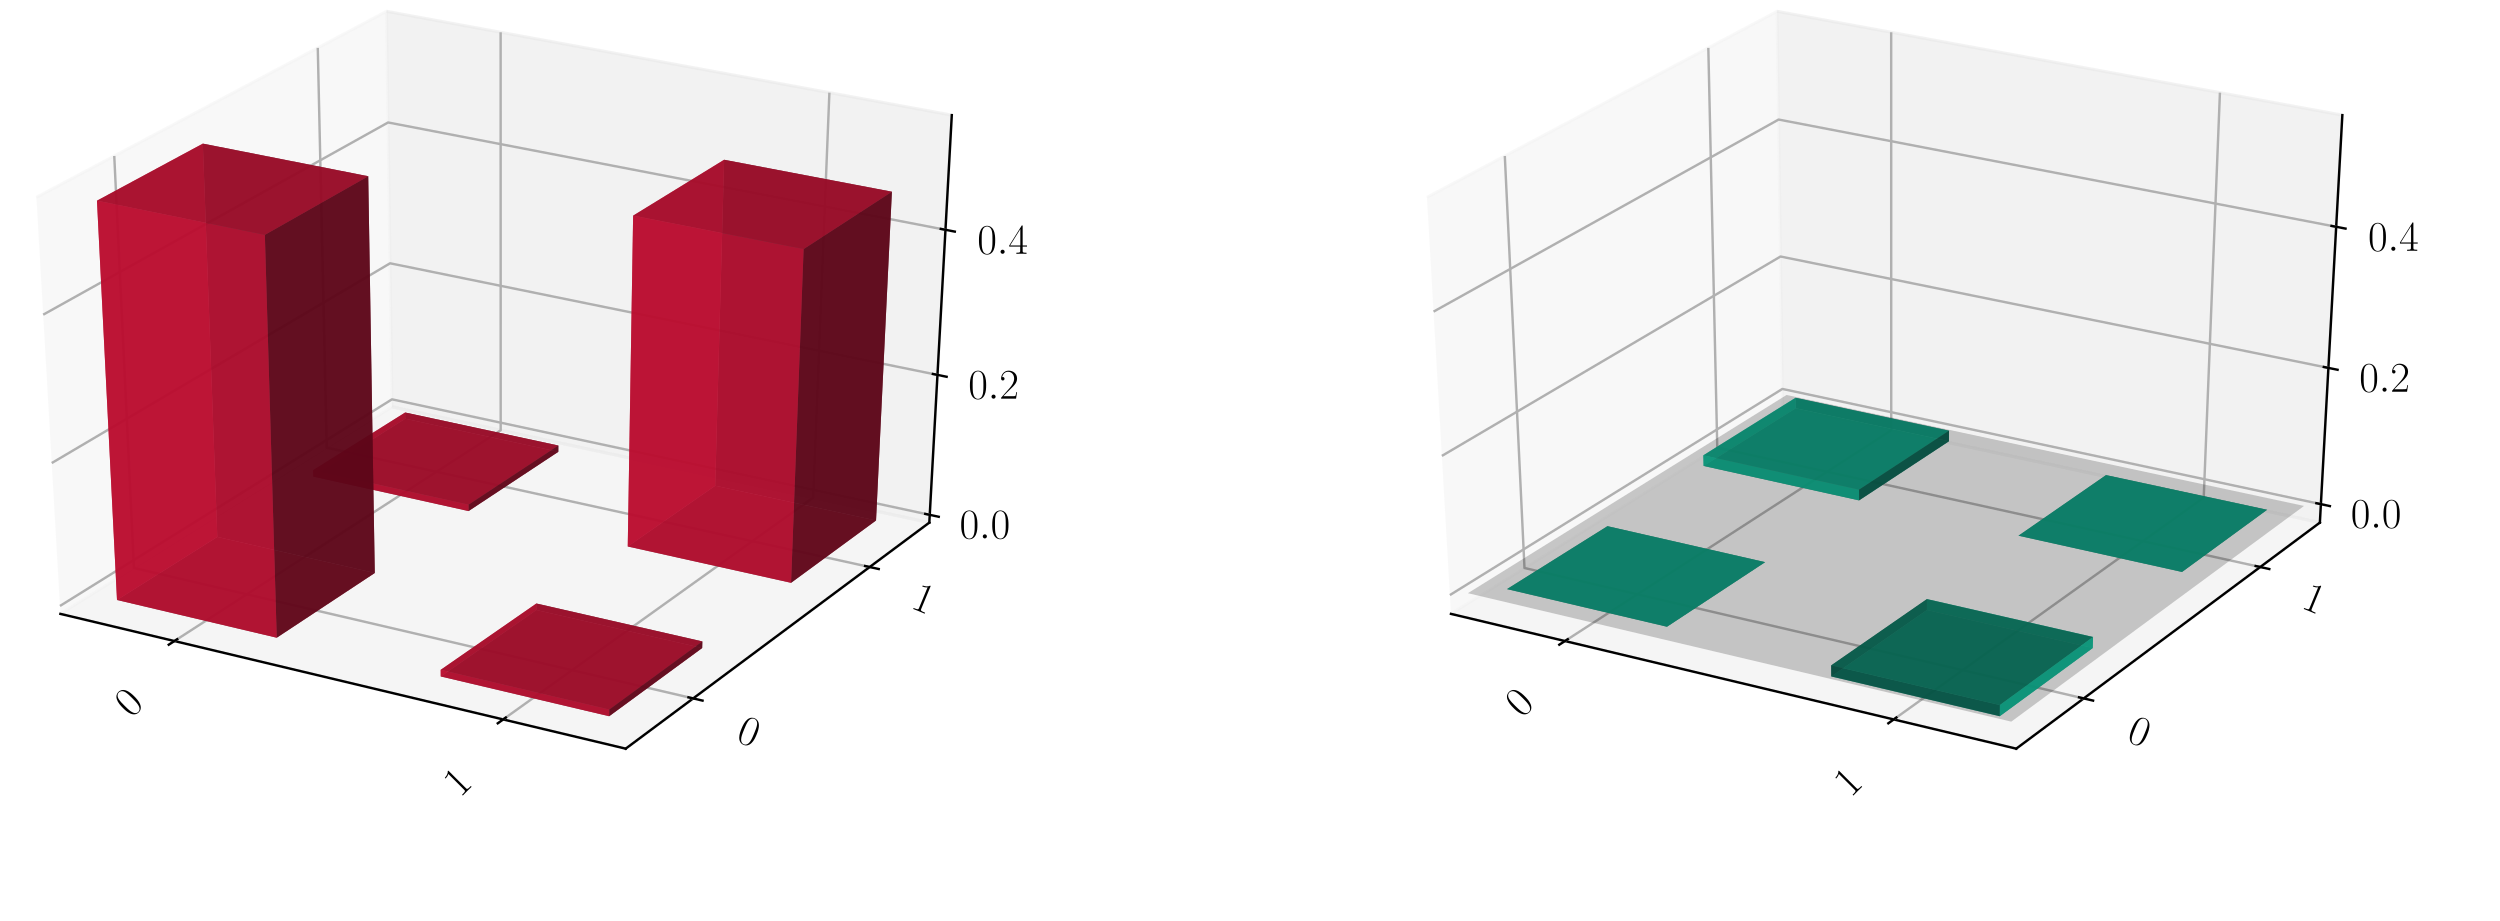 <?xml version="1.0" encoding="utf-8" standalone="no"?>
<!DOCTYPE svg PUBLIC "-//W3C//DTD SVG 1.1//EN"
  "http://www.w3.org/Graphics/SVG/1.1/DTD/svg11.dtd">
<!-- Created with matplotlib (https://matplotlib.org/) -->
<svg height="302.4pt" version="1.1" viewBox="0 0 820.8 302.4" width="820.8pt" xmlns="http://www.w3.org/2000/svg" xmlns:xlink="http://www.w3.org/1999/xlink">
 <defs>
  <style type="text/css">
*{stroke-linecap:butt;stroke-linejoin:round;}
  </style>
 </defs>
 <g id="figure_1">
  <g id="patch_1">
   <path d="M 0 302.4 
L 820.8 302.4 
L 820.8 0 
L 0 0 
z
" style="fill:#ffffff;"/>
  </g>
  <g id="patch_2">
   <path d="M -30.6 262.8 
L 349.855 262.8 
L 349.855 -14.4 
L -30.6 -14.4 
z
" style="fill:#ffffff;"/>
  </g>
  <g id="pane3d_1">
   <g id="patch_3">
    <path d="M 19.835 201.549 
L 128.723 133.585 
L 126.91 3.719 
L 11.951 64.782 
" style="fill:#f2f2f2;opacity:0.5;stroke:#f2f2f2;stroke-linejoin:miter;"/>
   </g>
  </g>
  <g id="pane3d_2">
   <g id="patch_4">
    <path d="M 128.723 133.585 
L 305.112 171.581 
L 312.492 37.799 
L 126.91 3.719 
" style="fill:#e6e6e6;opacity:0.5;stroke:#e6e6e6;stroke-linejoin:miter;"/>
   </g>
  </g>
  <g id="pane3d_3">
   <g id="patch_5">
    <path d="M 19.835 201.549 
L 205.42 245.801 
L 305.112 171.581 
L 128.723 133.585 
" style="fill:#ececec;opacity:0.5;stroke:#ececec;stroke-linejoin:miter;"/>
   </g>
  </g>
  <g id="axis3d_1">
   <g id="line2d_1">
    <path d="M 19.835 201.549 
L 205.42 245.801 
" style="fill:none;stroke:#000000;stroke-linecap:square;stroke-width:0.8;"/>
   </g>
   <g id="Line3DCollection_1">
    <path d="M 57.255 210.471 
L 164.384 141.267 
L 164.365 10.597 
" style="fill:none;stroke:#b0b0b0;stroke-width:0.8;"/>
    <path d="M 165.194 236.209 
L 266.98 163.367 
L 272.304 30.419 
" style="fill:none;stroke:#b0b0b0;stroke-width:0.8;"/>
   </g>
   <g id="xtick_1">
    <g id="line2d_2">
     <path d="M 58.178 209.875 
L 55.405 211.667 
" style="fill:none;stroke:#000000;stroke-linecap:square;stroke-width:0.8;"/>
    </g>
    <g id="text_1">
     <!-- 0 -->
     <defs>
      <path d="M 42 31.844 
C 42 37.969 41.906 48.422 37.703 56.453 
C 34 63.484 28.094 66 22.906 66 
C 18.094 66 12 63.781 8.203 56.562 
C 4.203 49.016 3.797 39.672 3.797 31.844 
C 3.797 26.109 3.906 17.375 7 9.734 
C 11.297 -0.609 19 -2 22.906 -2 
C 27.5 -2 34.5 -0.109 38.594 9.438 
C 41.594 16.375 42 24.5 42 31.844 
z
M 22.906 -0.406 
C 16.5 -0.406 12.703 5.125 11.297 12.75 
C 10.203 18.688 10.203 27.328 10.203 32.953 
C 10.203 40.688 10.203 47.109 11.5 53.234 
C 13.406 61.781 19 64.391 22.906 64.391 
C 27 64.391 32.297 61.672 34.203 53.438 
C 35.5 47.719 35.594 40.984 35.594 32.953 
C 35.594 26.422 35.594 18.375 34.406 12.453 
C 32.297 1.5 26.406 -0.406 22.906 -0.406 
z
" id="CMR17-48"/>
     </defs>
     <g transform="translate(43.116 235.943)rotate(-45)scale(0.14 -0.14)">
      <use transform="scale(0.996)" xlink:href="#CMR17-48"/>
     </g>
    </g>
   </g>
   <g id="xtick_2">
    <g id="line2d_3">
     <path d="M 166.073 235.58 
L 163.433 237.47 
" style="fill:none;stroke:#000000;stroke-linecap:square;stroke-width:0.8;"/>
    </g>
    <g id="text_2">
     <!-- 1 -->
     <defs>
      <path d="M 26.594 63.797 
C 26.594 65.891 26.5 66 25.094 66 
C 21.203 61.359 15.297 59.891 9.703 59.688 
C 9.406 59.688 8.906 59.688 8.797 59.5 
C 8.703 59.297 8.703 59.094 8.703 57 
C 11.797 57 17 57.594 21 59.984 
L 21 7.297 
C 21 3.797 20.797 2.594 12.203 2.594 
L 9.203 2.594 
L 9.203 0 
C 14 0.094 19 0.188 23.797 0.188 
C 28.594 0.188 33.594 0.094 38.406 0 
L 38.406 2.594 
L 35.406 2.594 
C 26.797 2.594 26.594 3.688 26.594 7.297 
z
" id="CMR17-49"/>
     </defs>
     <g transform="translate(151.05 262.1)rotate(-45)scale(0.14 -0.14)">
      <use transform="scale(0.996)" xlink:href="#CMR17-49"/>
     </g>
    </g>
   </g>
  </g>
  <g id="axis3d_2">
   <g id="line2d_4">
    <path d="M 305.112 171.581 
L 205.42 245.801 
" style="fill:none;stroke:#000000;stroke-linecap:square;stroke-width:0.8;"/>
   </g>
   <g id="Line3DCollection_2">
    <path d="M 37.513 51.204 
L 43.974 186.482 
L 227.578 229.304 
" style="fill:none;stroke:#b0b0b0;stroke-width:0.8;"/>
    <path d="M 104.331 15.713 
L 107.269 146.976 
L 285.522 186.165 
" style="fill:none;stroke:#b0b0b0;stroke-width:0.8;"/>
   </g>
   <g id="xtick_3">
    <g id="line2d_5">
     <path d="M 226.042 228.946 
L 230.653 230.022 
" style="fill:none;stroke:#000000;stroke-linecap:square;stroke-width:0.8;"/>
    </g>
    <g id="text_3">
     <!-- 0 -->
     <g transform="translate(241.281 243.088)rotate(-337.5)scale(0.14 -0.14)">
      <use transform="scale(0.996)" xlink:href="#CMR17-48"/>
     </g>
    </g>
   </g>
   <g id="xtick_4">
    <g id="line2d_6">
     <path d="M 284.034 185.838 
L 288.502 186.821 
" style="fill:none;stroke:#000000;stroke-linecap:square;stroke-width:0.8;"/>
    </g>
    <g id="text_4">
     <!-- 1 -->
     <g transform="translate(298.638 199.443)rotate(-337.5)scale(0.14 -0.14)">
      <use transform="scale(0.996)" xlink:href="#CMR17-49"/>
     </g>
    </g>
   </g>
  </g>
  <g id="axis3d_3">
   <g id="line2d_7">
    <path d="M 305.112 171.581 
L 312.492 37.799 
" style="fill:none;stroke:#000000;stroke-linecap:square;stroke-width:0.8;"/>
   </g>
   <g id="Line3DCollection_3">
    <path d="M 305.252 169.037 
L 128.689 131.11 
L 19.685 198.952 
" style="fill:none;stroke:#b0b0b0;stroke-width:0.8;"/>
    <path d="M 307.787 123.087 
L 128.065 86.446 
L 16.98 152.027 
" style="fill:none;stroke:#b0b0b0;stroke-width:0.8;"/>
    <path d="M 310.415 75.449 
L 127.42 40.21 
L 14.173 103.32 
" style="fill:none;stroke:#b0b0b0;stroke-width:0.8;"/>
   </g>
   <g id="xtick_5">
    <g id="line2d_8">
     <path d="M 303.779 168.72 
L 308.201 169.67 
" style="fill:none;stroke:#000000;stroke-linecap:square;stroke-width:0.8;"/>
    </g>
    <g id="text_5">
     <!-- $0.0$ -->
     <defs>
      <path d="M 18.406 4.797 
C 18.406 7.688 16 9.688 13.594 9.688 
C 10.703 9.688 8.703 7.297 8.703 4.891 
C 8.703 2 11.094 0 13.5 0 
C 16.406 0 18.406 2.391 18.406 4.797 
z
" id="CMMI12-58"/>
     </defs>
     <g transform="translate(315.055 176.782)scale(0.14 -0.14)">
      <use transform="scale(0.996)" xlink:href="#CMR17-48"/>
      <use transform="translate(45.69 0)scale(0.996)" xlink:href="#CMMI12-58"/>
      <use transform="translate(72.788 0)scale(0.996)" xlink:href="#CMR17-48"/>
     </g>
    </g>
   </g>
   <g id="xtick_6">
    <g id="line2d_9">
     <path d="M 306.286 122.781 
L 310.791 123.7 
" style="fill:none;stroke:#000000;stroke-linecap:square;stroke-width:0.8;"/>
    </g>
    <g id="text_6">
     <!-- $0.2$ -->
     <defs>
      <path d="M 41.703 15.469 
L 39.906 15.469 
C 38.906 8.391 38.094 7.188 37.703 6.594 
C 37.203 5.797 30 5.797 28.594 5.797 
L 9.406 5.797 
C 13 9.688 20 16.766 28.5 24.938 
C 34.594 30.719 41.703 37.5 41.703 47.391 
C 41.703 59.188 32.297 66 21.797 66 
C 10.797 66 4.094 56.297 4.094 47.297 
C 4.094 43.391 7 42.891 8.203 42.891 
C 9.203 42.891 12.203 43.484 12.203 46.984 
C 12.203 50.094 9.594 51 8.203 51 
C 7.594 51 7 50.891 6.594 50.688 
C 8.5 59.188 14.297 63.391 20.406 63.391 
C 29.094 63.391 34.797 56.5 34.797 47.391 
C 34.797 38.703 29.703 31.219 24 24.734 
L 4.094 2.297 
L 4.094 0 
L 39.297 0 
z
" id="CMR17-50"/>
     </defs>
     <g transform="translate(317.917 130.897)scale(0.14 -0.14)">
      <use transform="scale(0.996)" xlink:href="#CMR17-48"/>
      <use transform="translate(45.69 0)scale(0.996)" xlink:href="#CMMI12-58"/>
      <use transform="translate(72.788 0)scale(0.996)" xlink:href="#CMR17-50"/>
     </g>
    </g>
   </g>
   <g id="xtick_7">
    <g id="line2d_10">
     <path d="M 308.885 75.155 
L 313.476 76.039 
" style="fill:none;stroke:#000000;stroke-linecap:square;stroke-width:0.8;"/>
    </g>
    <g id="text_7">
     <!-- $0.4$ -->
     <defs>
      <path d="M 33.594 64.797 
C 33.594 66.891 33.5 67 31.703 67 
L 2 19.594 
L 2 17 
L 27.797 17 
L 27.797 7.188 
C 27.797 3.594 27.594 2.594 20.594 2.594 
L 18.703 2.594 
L 18.703 0 
C 21.906 0.188 27.297 0.188 30.703 0.188 
C 34.094 0.188 39.5 0.188 42.703 0 
L 42.703 2.594 
L 40.797 2.594 
C 33.797 2.594 33.594 3.594 33.594 7.188 
L 33.594 17 
L 43.797 17 
L 43.797 19.594 
L 33.594 19.594 
z
M 28.094 58.172 
L 28.094 19.594 
L 4 19.594 
z
" id="CMR17-52"/>
     </defs>
     <g transform="translate(320.885 83.329)scale(0.14 -0.14)">
      <use transform="scale(0.996)" xlink:href="#CMR17-48"/>
      <use transform="translate(45.69 0)scale(0.996)" xlink:href="#CMMI12-58"/>
      <use transform="translate(72.788 0)scale(0.996)" xlink:href="#CMR17-52"/>
     </g>
    </g>
   </g>
  </g>
  <g id="axes_1">
   <g id="Poly3DCollection_1">
    <path clip-path="url(#p00fe7f7fad)" d="M 133.052 137.476 
L 133.027 135.428 
L 183.321 146.273 
L 183.306 148.338 
z
" style="fill:#5d0618;fill-opacity:0.8;"/>
    <path clip-path="url(#p00fe7f7fad)" d="M 102.864 156.46 
L 102.813 154.383 
L 133.027 135.428 
L 133.052 137.476 
z
" style="fill:#ba0c2f;fill-opacity:0.8;"/>
    <path clip-path="url(#p00fe7f7fad)" d="M 102.864 156.46 
L 133.052 137.476 
L 183.306 148.338 
L 153.833 167.797 
z
" style="fill:#74081d;fill-opacity:0.8;"/>
    <path clip-path="url(#p00fe7f7fad)" d="M 102.813 154.383 
L 153.824 165.704 
L 183.321 146.273 
L 133.027 135.428 
z
" style="fill:#a30a29;fill-opacity:0.8;"/>
    <path clip-path="url(#p00fe7f7fad)" d="M 153.833 167.797 
L 183.306 148.338 
L 183.321 146.273 
L 153.824 165.704 
z
" style="fill:#5d0618;fill-opacity:0.8;"/>
    <path clip-path="url(#p00fe7f7fad)" d="M 102.864 156.46 
L 153.833 167.797 
L 153.824 165.704 
L 102.813 154.383 
z
" style="fill:#ba0c2f;fill-opacity:0.8;"/>
   </g>
   <g id="Poly3DCollection_2">
    <path clip-path="url(#p00fe7f7fad)" d="M 206.101 179.423 
L 234.813 159.47 
L 287.62 170.884 
L 259.718 191.35 
z
" style="fill:#74081d;fill-opacity:0.8;"/>
    <path clip-path="url(#p00fe7f7fad)" d="M 234.813 159.47 
L 237.745 52.452 
L 292.831 62.941 
L 287.62 170.884 
z
" style="fill:#5d0618;fill-opacity:0.8;"/>
    <path clip-path="url(#p00fe7f7fad)" d="M 206.101 179.423 
L 207.871 70.797 
L 237.745 52.452 
L 234.813 159.47 
z
" style="fill:#ba0c2f;fill-opacity:0.8;"/>
    <path clip-path="url(#p00fe7f7fad)" d="M 259.718 191.35 
L 287.62 170.884 
L 292.831 62.941 
L 263.84 81.778 
z
" style="fill:#5d0618;fill-opacity:0.8;"/>
    <path clip-path="url(#p00fe7f7fad)" d="M 206.101 179.423 
L 259.718 191.35 
L 263.84 81.778 
L 207.871 70.797 
z
" style="fill:#ba0c2f;fill-opacity:0.8;"/>
    <path clip-path="url(#p00fe7f7fad)" d="M 207.871 70.797 
L 263.84 81.778 
L 292.831 62.941 
L 237.745 52.452 
z
" style="fill:#a30a29;fill-opacity:0.8;"/>
   </g>
   <g id="Poly3DCollection_3">
    <path clip-path="url(#p00fe7f7fad)" d="M 176.094 200.277 
L 176.103 198.137 
L 230.597 210.593 
L 230.541 212.751 
z
" style="fill:#5d0618;fill-opacity:0.8;"/>
    <path clip-path="url(#p00fe7f7fad)" d="M 144.7 222.094 
L 144.683 219.923 
L 176.103 198.137 
L 176.094 200.277 
z
" style="fill:#ba0c2f;fill-opacity:0.8;"/>
    <path clip-path="url(#p00fe7f7fad)" d="M 144.7 222.094 
L 176.094 200.277 
L 230.541 212.751 
L 199.997 235.155 
z
" style="fill:#74081d;fill-opacity:0.8;"/>
    <path clip-path="url(#p00fe7f7fad)" d="M 144.683 219.923 
L 200.029 232.966 
L 230.597 210.593 
L 176.103 198.137 
z
" style="fill:#a30a29;fill-opacity:0.8;"/>
    <path clip-path="url(#p00fe7f7fad)" d="M 199.997 235.155 
L 230.541 212.751 
L 230.597 210.593 
L 200.029 232.966 
z
" style="fill:#5d0618;fill-opacity:0.8;"/>
    <path clip-path="url(#p00fe7f7fad)" d="M 144.7 222.094 
L 199.997 235.155 
L 200.029 232.966 
L 144.683 219.923 
z
" style="fill:#ba0c2f;fill-opacity:0.8;"/>
   </g>
   <g id="Poly3DCollection_4">
    <path clip-path="url(#p00fe7f7fad)" d="M 38.414 196.99 
L 71.347 176.279 
L 123.047 188.124 
L 90.858 209.377 
z
" style="fill:#74081d;fill-opacity:0.8;"/>
    <path clip-path="url(#p00fe7f7fad)" d="M 71.347 176.279 
L 66.597 47.153 
L 120.897 57.862 
L 123.047 188.124 
z
" style="fill:#5d0618;fill-opacity:0.8;"/>
    <path clip-path="url(#p00fe7f7fad)" d="M 38.414 196.99 
L 31.837 65.887 
L 66.597 47.153 
L 71.347 176.279 
z
" style="fill:#ba0c2f;fill-opacity:0.8;"/>
    <path clip-path="url(#p00fe7f7fad)" d="M 90.858 209.377 
L 123.047 188.124 
L 120.897 57.862 
L 86.958 77.112 
z
" style="fill:#5d0618;fill-opacity:0.8;"/>
    <path clip-path="url(#p00fe7f7fad)" d="M 38.414 196.99 
L 90.858 209.377 
L 86.958 77.112 
L 31.837 65.887 
z
" style="fill:#ba0c2f;fill-opacity:0.8;"/>
    <path clip-path="url(#p00fe7f7fad)" d="M 31.837 65.887 
L 86.958 77.112 
L 120.897 57.862 
L 66.597 47.153 
z
" style="fill:#a30a29;fill-opacity:0.8;"/>
   </g>
  </g>
  <g id="patch_6">
   <path d="M 425.945 262.8 
L 806.4 262.8 
L 806.4 -14.4 
L 425.945 -14.4 
z
" style="fill:#ffffff;"/>
  </g>
  <g id="pane3d_4">
   <g id="patch_7">
    <path d="M 476.381 201.549 
L 585.269 133.585 
L 583.456 3.719 
L 468.496 64.782 
" style="fill:#f2f2f2;opacity:0.5;stroke:#f2f2f2;stroke-linejoin:miter;"/>
   </g>
  </g>
  <g id="pane3d_5">
   <g id="patch_8">
    <path d="M 585.269 133.585 
L 761.657 171.581 
L 769.037 37.799 
L 583.456 3.719 
" style="fill:#e6e6e6;opacity:0.5;stroke:#e6e6e6;stroke-linejoin:miter;"/>
   </g>
  </g>
  <g id="pane3d_6">
   <g id="patch_9">
    <path d="M 476.381 201.549 
L 661.965 245.801 
L 761.657 171.581 
L 585.269 133.585 
" style="fill:#ececec;opacity:0.5;stroke:#ececec;stroke-linejoin:miter;"/>
   </g>
  </g>
  <g id="axis3d_4">
   <g id="line2d_11">
    <path d="M 476.381 201.549 
L 661.965 245.801 
" style="fill:none;stroke:#000000;stroke-linecap:square;stroke-width:0.8;"/>
   </g>
   <g id="Line3DCollection_4">
    <path d="M 513.8 210.471 
L 620.93 141.267 
L 620.91 10.597 
" style="fill:none;stroke:#b0b0b0;stroke-width:0.8;"/>
    <path d="M 621.74 236.209 
L 723.525 163.367 
L 728.849 30.419 
" style="fill:none;stroke:#b0b0b0;stroke-width:0.8;"/>
   </g>
   <g id="xtick_8">
    <g id="line2d_12">
     <path d="M 514.724 209.875 
L 511.95 211.667 
" style="fill:none;stroke:#000000;stroke-linecap:square;stroke-width:0.8;"/>
    </g>
    <g id="text_8">
     <!-- 0 -->
     <g transform="translate(499.662 235.943)rotate(-45)scale(0.14 -0.14)">
      <use transform="scale(0.996)" xlink:href="#CMR17-48"/>
     </g>
    </g>
   </g>
   <g id="xtick_9">
    <g id="line2d_13">
     <path d="M 622.619 235.58 
L 619.978 237.47 
" style="fill:none;stroke:#000000;stroke-linecap:square;stroke-width:0.8;"/>
    </g>
    <g id="text_9">
     <!-- 1 -->
     <g transform="translate(607.596 262.1)rotate(-45)scale(0.14 -0.14)">
      <use transform="scale(0.996)" xlink:href="#CMR17-49"/>
     </g>
    </g>
   </g>
  </g>
  <g id="axis3d_5">
   <g id="line2d_14">
    <path d="M 761.657 171.581 
L 661.965 245.801 
" style="fill:none;stroke:#000000;stroke-linecap:square;stroke-width:0.8;"/>
   </g>
   <g id="Line3DCollection_5">
    <path d="M 494.059 51.204 
L 500.519 186.482 
L 684.123 229.304 
" style="fill:none;stroke:#b0b0b0;stroke-width:0.8;"/>
    <path d="M 560.876 15.713 
L 563.814 146.976 
L 742.068 186.165 
" style="fill:none;stroke:#b0b0b0;stroke-width:0.8;"/>
   </g>
   <g id="xtick_10">
    <g id="line2d_15">
     <path d="M 682.587 228.946 
L 687.198 230.022 
" style="fill:none;stroke:#000000;stroke-linecap:square;stroke-width:0.8;"/>
    </g>
    <g id="text_10">
     <!-- 0 -->
     <g transform="translate(697.826 243.088)rotate(-337.5)scale(0.14 -0.14)">
      <use transform="scale(0.996)" xlink:href="#CMR17-48"/>
     </g>
    </g>
   </g>
   <g id="xtick_11">
    <g id="line2d_16">
     <path d="M 740.579 185.838 
L 745.047 186.821 
" style="fill:none;stroke:#000000;stroke-linecap:square;stroke-width:0.8;"/>
    </g>
    <g id="text_11">
     <!-- 1 -->
     <g transform="translate(755.184 199.443)rotate(-337.5)scale(0.14 -0.14)">
      <use transform="scale(0.996)" xlink:href="#CMR17-49"/>
     </g>
    </g>
   </g>
  </g>
  <g id="axis3d_6">
   <g id="line2d_17">
    <path d="M 761.657 171.581 
L 769.037 37.799 
" style="fill:none;stroke:#000000;stroke-linecap:square;stroke-width:0.8;"/>
   </g>
   <g id="Line3DCollection_6">
    <path d="M 761.991 165.526 
L 585.186 127.696 
L 476.024 195.369 
" style="fill:none;stroke:#b0b0b0;stroke-width:0.8;"/>
    <path d="M 764.459 120.793 
L 584.58 84.218 
L 473.391 149.684 
" style="fill:none;stroke:#b0b0b0;stroke-width:0.8;"/>
    <path d="M 767.014 74.463 
L 583.952 39.254 
L 470.66 102.311 
" style="fill:none;stroke:#b0b0b0;stroke-width:0.8;"/>
   </g>
   <g id="xtick_12">
    <g id="line2d_18">
     <path d="M 760.516 165.211 
L 764.945 166.158 
" style="fill:none;stroke:#000000;stroke-linecap:square;stroke-width:0.8;"/>
    </g>
    <g id="text_12">
     <!-- $0.0$ -->
     <g transform="translate(771.819 173.276)scale(0.14 -0.14)">
      <use transform="scale(0.996)" xlink:href="#CMR17-48"/>
      <use transform="translate(45.69 0)scale(0.996)" xlink:href="#CMMI12-58"/>
      <use transform="translate(72.788 0)scale(0.996)" xlink:href="#CMR17-48"/>
     </g>
    </g>
   </g>
   <g id="xtick_13">
    <g id="line2d_19">
     <path d="M 762.957 120.488 
L 767.466 121.405 
" style="fill:none;stroke:#000000;stroke-linecap:square;stroke-width:0.8;"/>
    </g>
    <g id="text_13">
     <!-- $0.2$ -->
     <g transform="translate(774.606 128.606)scale(0.14 -0.14)">
      <use transform="scale(0.996)" xlink:href="#CMR17-48"/>
      <use transform="translate(45.69 0)scale(0.996)" xlink:href="#CMMI12-58"/>
      <use transform="translate(72.788 0)scale(0.996)" xlink:href="#CMR17-50"/>
     </g>
    </g>
   </g>
   <g id="xtick_14">
    <g id="line2d_20">
     <path d="M 765.485 74.169 
L 770.077 75.052 
" style="fill:none;stroke:#000000;stroke-linecap:square;stroke-width:0.8;"/>
    </g>
    <g id="text_14">
     <!-- $0.4$ -->
     <g transform="translate(777.492 82.344)scale(0.14 -0.14)">
      <use transform="scale(0.996)" xlink:href="#CMR17-48"/>
      <use transform="translate(45.69 0)scale(0.996)" xlink:href="#CMMI12-58"/>
      <use transform="translate(72.788 0)scale(0.996)" xlink:href="#CMR17-52"/>
     </g>
    </g>
   </g>
  </g>
  <g id="axes_2">
   <g id="Poly3DCollection_5">
    <path clip-path="url(#p7ab8b3e8c8)" d="M 589.555 134.045 
L 589.513 130.605 
L 639.901 141.412 
L 639.876 144.879 
z
" style="fill:#065d4c;fill-opacity:0.8;"/>
    <path clip-path="url(#p7ab8b3e8c8)" d="M 559.325 152.981 
L 559.241 149.493 
L 589.513 130.605 
L 589.555 134.045 
z
" style="fill:#0cba97;fill-opacity:0.8;"/>
    <path clip-path="url(#p7ab8b3e8c8)" d="M 559.325 152.981 
L 589.555 134.045 
L 639.876 144.879 
L 610.363 164.29 
z
" style="fill:#08745e;fill-opacity:0.8;"/>
    <path clip-path="url(#p7ab8b3e8c8)" d="M 559.241 149.493 
L 610.348 160.773 
L 639.901 141.412 
L 589.513 130.605 
z
" style="fill:#0aa384;fill-opacity:0.8;"/>
    <path clip-path="url(#p7ab8b3e8c8)" d="M 610.363 164.29 
L 639.876 144.879 
L 639.901 141.412 
L 610.348 160.773 
z
" style="fill:#065d4c;fill-opacity:0.8;"/>
    <path clip-path="url(#p7ab8b3e8c8)" d="M 559.325 152.981 
L 610.363 164.29 
L 610.348 160.773 
L 559.241 149.493 
z
" style="fill:#0cba97;fill-opacity:0.8;"/>
   </g>
   <g id="Poly3DCollection_6">
    <path clip-path="url(#p7ab8b3e8c8)" d="M 691.454 155.984 
L 691.454 155.984 
L 744.335 167.369 
L 744.335 167.369 
z
" style="fill:#065d4c;fill-opacity:0.8;"/>
    <path clip-path="url(#p7ab8b3e8c8)" d="M 662.704 175.888 
L 662.704 175.888 
L 691.454 155.984 
L 691.454 155.984 
z
" style="fill:#065d4c;fill-opacity:0.8;"/>
    <path clip-path="url(#p7ab8b3e8c8)" d="M 662.704 175.888 
L 691.454 155.984 
L 744.335 167.369 
L 716.398 187.785 
z
" style="fill:#08745e;fill-opacity:0.8;"/>
    <path clip-path="url(#p7ab8b3e8c8)" d="M 662.704 175.888 
L 716.398 187.785 
L 744.335 167.369 
L 691.454 155.984 
z
" style="fill:#0aa384;fill-opacity:0.8;"/>
    <path clip-path="url(#p7ab8b3e8c8)" d="M 716.398 187.785 
L 744.335 167.369 
L 744.335 167.369 
L 716.398 187.785 
z
" style="fill:#065d4c;fill-opacity:0.8;"/>
    <path clip-path="url(#p7ab8b3e8c8)" d="M 662.704 175.888 
L 716.398 187.785 
L 716.398 187.785 
L 662.704 175.888 
z
" style="fill:#065d4c;fill-opacity:0.8;"/>
   </g>
   <g id="Poly3DCollection_7">
    <path clip-path="url(#p7ab8b3e8c8)" d="M 527.763 172.751 
L 527.763 172.751 
L 579.534 184.567 
L 579.534 184.567 
z
" style="fill:#065d4c;fill-opacity:0.8;"/>
    <path clip-path="url(#p7ab8b3e8c8)" d="M 494.78 193.412 
L 494.78 193.412 
L 527.763 172.751 
L 527.763 172.751 
z
" style="fill:#065d4c;fill-opacity:0.8;"/>
    <path clip-path="url(#p7ab8b3e8c8)" d="M 494.78 193.412 
L 527.763 172.751 
L 579.534 184.567 
L 547.297 205.769 
z
" style="fill:#08745e;fill-opacity:0.8;"/>
    <path clip-path="url(#p7ab8b3e8c8)" d="M 494.78 193.412 
L 547.297 205.769 
L 579.534 184.567 
L 527.763 172.751 
z
" style="fill:#0aa384;fill-opacity:0.8;"/>
    <path clip-path="url(#p7ab8b3e8c8)" d="M 547.297 205.769 
L 579.534 184.567 
L 579.534 184.567 
L 547.297 205.769 
z
" style="fill:#065d4c;fill-opacity:0.8;"/>
    <path clip-path="url(#p7ab8b3e8c8)" d="M 494.78 193.412 
L 547.297 205.769 
L 547.297 205.769 
L 494.78 193.412 
z
" style="fill:#065d4c;fill-opacity:0.8;"/>
   </g>
   <g id="Poly3DCollection_8">
    <path clip-path="url(#p7ab8b3e8c8)" d="M 632.655 196.691 
L 632.639 200.277 
L 687.086 212.751 
L 687.181 209.136 
z
" style="fill:#0cba97;fill-opacity:0.8;"/>
    <path clip-path="url(#p7ab8b3e8c8)" d="M 601.216 218.457 
L 601.246 222.094 
L 632.639 200.277 
L 632.655 196.691 
z
" style="fill:#065d4c;fill-opacity:0.8;"/>
    <path clip-path="url(#p7ab8b3e8c8)" d="M 601.246 222.094 
L 656.543 235.155 
L 687.086 212.751 
L 632.639 200.277 
z
" style="fill:#0aa384;fill-opacity:0.8;"/>
    <path clip-path="url(#p7ab8b3e8c8)" d="M 601.216 218.457 
L 632.655 196.691 
L 687.181 209.136 
L 656.595 231.488 
z
" style="fill:#08745e;fill-opacity:0.8;"/>
    <path clip-path="url(#p7ab8b3e8c8)" d="M 656.595 231.488 
L 687.181 209.136 
L 687.086 212.751 
L 656.543 235.155 
z
" style="fill:#0cba97;fill-opacity:0.8;"/>
    <path clip-path="url(#p7ab8b3e8c8)" d="M 601.216 218.457 
L 656.595 231.488 
L 656.543 235.155 
L 601.246 222.094 
z
" style="fill:#065d4c;fill-opacity:0.8;"/>
   </g>
   <g id="Poly3DCollection_9">
    <path clip-path="url(#p7ab8b3e8c8)" d="M 481.927 194.753 
L 660.339 236.931 
L 756.45 166.105 
L 586.553 129.681 
z
" style="fill-opacity:0.2;"/>
   </g>
  </g>
 </g>
 <defs>
  <clipPath id="p00fe7f7fad">
   <rect height="277.2" width="380.455" x="-30.6" y="-14.4"/>
  </clipPath>
  <clipPath id="p7ab8b3e8c8">
   <rect height="277.2" width="380.455" x="425.945" y="-14.4"/>
  </clipPath>
 </defs>
</svg>
